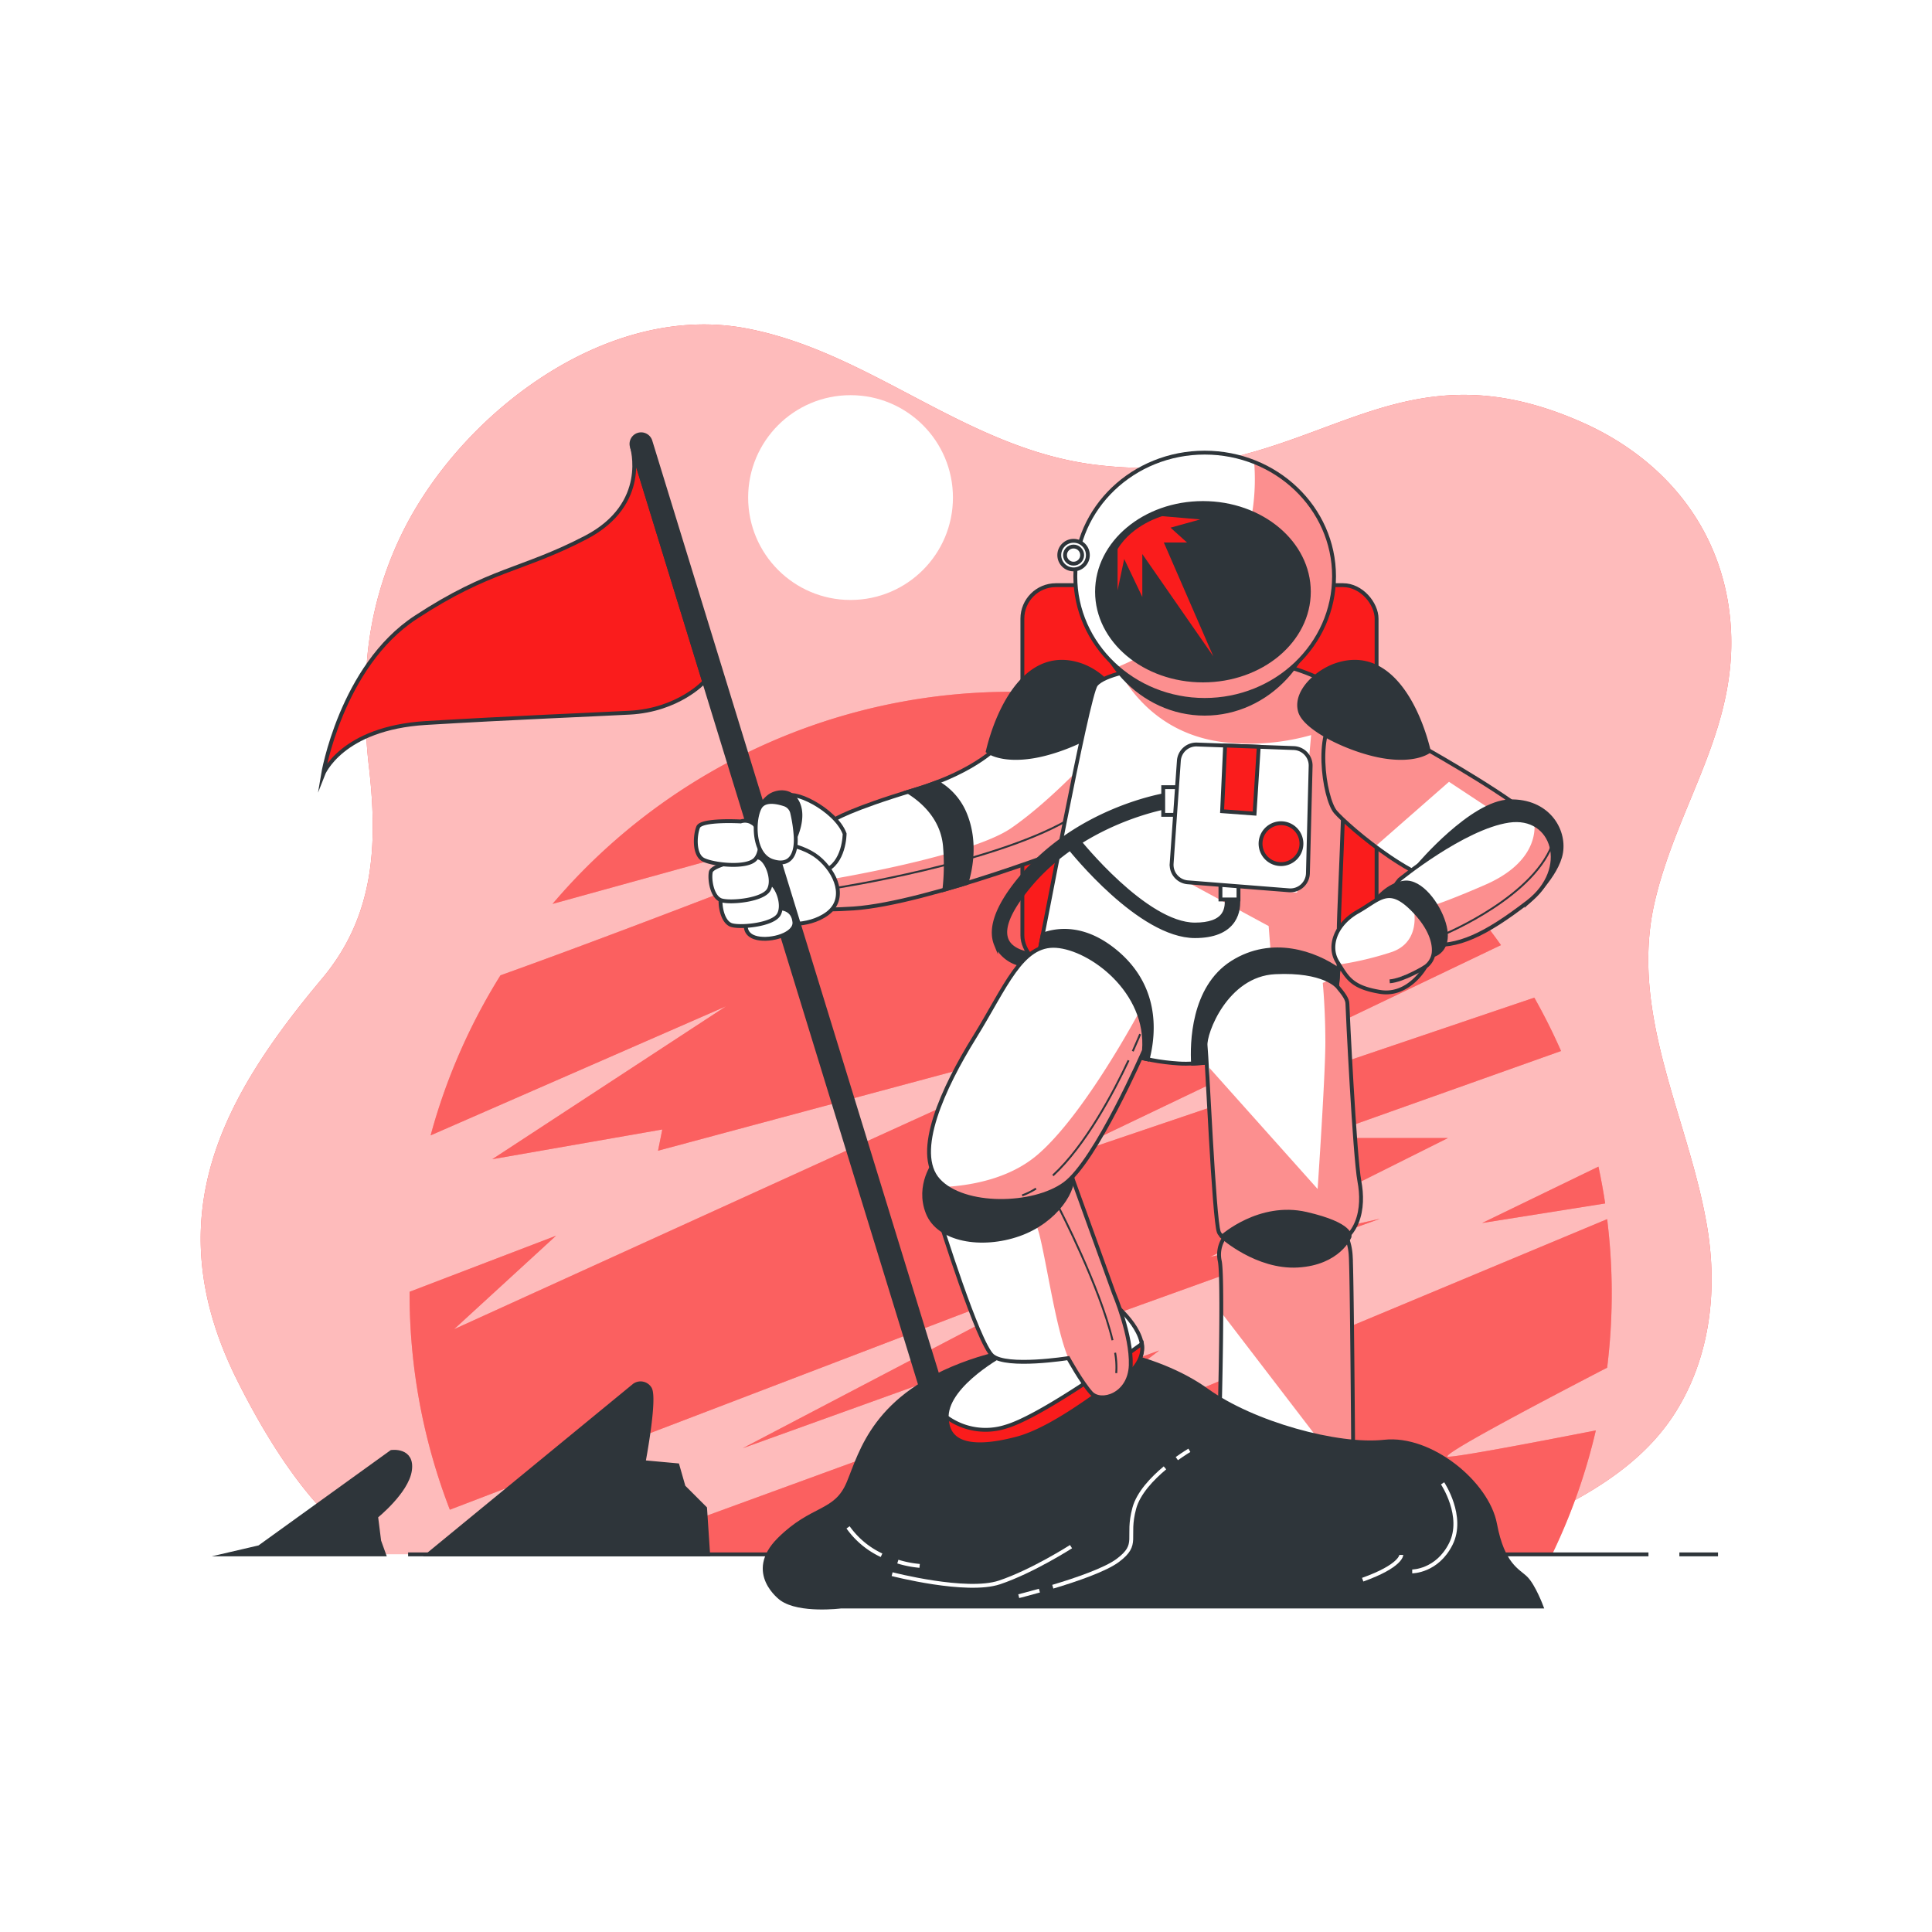 <svg class="animated" id="freepik_stories-astronaut" xmlns="http://www.w3.org/2000/svg" xmlns:xlink="http://www.w3.org/1999/xlink" viewBox="0 0 500 500" version="1.1" xmlns:svgjs="http://svgjs.com/svgjs"><style>svg#freepik_stories-astronaut:not(.animated) .animable {opacity: 0;}svg#freepik_stories-astronaut.animated #freepik--background-simple--inject-1--inject-74 {animation: 1s 1 forwards cubic-bezier(.36,-0.01,.5,1.38) slideLeft;animation-delay: 0s;}svg#freepik_stories-astronaut.animated #freepik--Landscape--inject-1--inject-74 {animation: 1s 1 forwards cubic-bezier(.36,-0.01,.5,1.38) slideLeft;animation-delay: 0s;}svg#freepik_stories-astronaut.animated #freepik--Character--inject-1--inject-74 {animation: 2.0s 1 forwards cubic-bezier(.36,-0.01,.5,1.38) slideLeft,1.5s Infinite  linear floating;animation-delay: 0s,2s;}            @keyframes slideLeft {                0% {                    opacity: 0;                    transform: translateX(-30px);                }                100% {                    opacity: 1;                    transform: translateX(0);                }            }                    @keyframes floating {                0% {                    opacity: 1;                    transform: translateY(0px);                }                50% {                    transform: translateY(-10px);                }                100% {                    opacity: 1;                    transform: translateY(0px);                }            }        </style><g id="freepik--background-simple--inject-1--inject-74" class="animable" style="transform-origin: 250px 243.094px;"><path d="M94.94,171.38a92,92,0,0,1,10.46-36c15.87-29.79,52.41-57.06,87.7-50.4,32.24,6.08,56.79,31.11,90.28,35.29,56,7,74-34,126-11,21.19,9.37,35.93,27.13,38.34,50.45,2.87,27.85-13.15,47.38-19.33,73.05-7.13,29.6,8.77,56.57,13.46,85,2.7,16.41.69,33.67-8.35,47.9-12.3,19.38-36.14,27.56-56.12,36.55h-278s-17-3-38-45-4-73,22-104c13.41-16,14.38-34.2,12.18-54.06A142.32,142.32,0,0,1,94.94,171.38Z" style="fill: rgb(250, 28, 28); transform-origin: 250px 243.094px;" id="el24jgt9jwod3" class="animable"></path><g id="elsn7kievd92"><path d="M94.94,171.38a92,92,0,0,1,10.46-36c15.87-29.79,52.41-57.06,87.7-50.4,32.24,6.08,56.79,31.11,90.28,35.29,56,7,74-34,126-11,21.19,9.37,35.93,27.13,38.34,50.45,2.87,27.85-13.15,47.38-19.33,73.05-7.13,29.6,8.77,56.57,13.46,85,2.7,16.41.69,33.67-8.35,47.9-12.3,19.38-36.14,27.56-56.12,36.55h-278s-17-3-38-45-4-73,22-104c13.41-16,14.38-34.2,12.18-54.06A142.32,142.32,0,0,1,94.94,171.38Z" style="fill: rgb(255, 255, 255); opacity: 0.7; transform-origin: 250px 243.094px;" class="animable"></path></g></g><g id="freepik--Landscape--inject-1--inject-74" class="animable" style="transform-origin: 251.89px 252.27px;"><path d="M415.42,311.45c-.48-3.21-1.07-6.39-1.74-9.53l-30.1,14.59Z" style="fill: rgb(250, 28, 28); transform-origin: 399.5px 309.215px;" id="elr2vdef66v" class="animable"></path><path d="M266.63,199.78s-89,35.44-137.11,52.63a154.71,154.71,0,0,0-18.07,41.42l76.42-33.39L127.4,300l44-7.69-1.1,5.49L289,265.94,117.51,344l26.38-24.19L106,334.31v.3a155.2,155.2,0,0,0,10.42,56.1l168.17-64.3-92.36,48.38,164.92-59.38-44,9.9,61.58-30.79H340.7L404,272q-3.13-7.1-6.92-13.81L270.33,301.12l118.12-56.53A155.54,155.54,0,0,0,143,233.93Z" style="fill: rgb(250, 28, 28); transform-origin: 255px 284.875px;" id="el720fqos8tly" class="animable"></path><path d="M374.79,377c-2.8,0,22.41-13.34,41.14-23.05a156.47,156.47,0,0,0,0-38.44L258.24,381.38,300,349.5,155.5,402.27H401.68A153.72,153.72,0,0,0,413,370.19C399.77,372.78,377.83,377,374.79,377Z" style="fill: rgb(250, 28, 28); transform-origin: 286.307px 358.89px;" id="elujjannhrw8a" class="animable"></path><g id="elocv4sjqazz"><g style="opacity: 0.3; transform-origin: 261.557px 290.655px;" class="animable"><path d="M415.42,311.45c-.48-3.21-1.07-6.39-1.74-9.53l-30.1,14.59Z" style="fill: rgb(255, 255, 255); transform-origin: 399.5px 309.215px;" id="el2gjii4t8c86" class="animable"></path><path d="M266.63,199.78s-89,35.44-137.11,52.63a154.71,154.71,0,0,0-18.07,41.42l76.42-33.39L127.4,300l44-7.69-1.1,5.49L289,265.94,117.51,344l26.38-24.19L106,334.31v.3a155.2,155.2,0,0,0,10.42,56.1l168.17-64.3-92.36,48.38,164.92-59.38-44,9.9,61.58-30.79H340.7L404,272q-3.13-7.1-6.92-13.81L270.33,301.12l118.12-56.53A155.54,155.54,0,0,0,143,233.93Z" style="fill: rgb(255, 255, 255); transform-origin: 255px 284.875px;" id="elwnk4m3xof8" class="animable"></path><path d="M374.79,377c-2.8,0,22.41-13.34,41.14-23.05a156.47,156.47,0,0,0,0-38.44L258.24,381.38,300,349.5,155.5,402.27H401.68A153.72,153.72,0,0,0,413,370.19C399.77,372.78,377.83,377,374.79,377Z" style="fill: rgb(255, 255, 255); transform-origin: 286.307px 358.89px;" id="elmcz1byhnbt" class="animable"></path></g></g><circle cx="220.12" cy="128.77" r="26.5" style="fill: rgb(255, 255, 255); transform-origin: 220.12px 128.77px;" id="el89zffkted9d" class="animable"></circle><line x1="434.62" y1="402.27" x2="444.62" y2="402.27" style="fill: rgb(255, 255, 255); stroke: rgb(46, 53, 58); stroke-miterlimit: 10; transform-origin: 439.62px 402.27px;" id="elb4wvt5vbc9" class="animable"></line><line x1="105.62" y1="402.27" x2="426.62" y2="402.27" style="fill: rgb(255, 255, 255); stroke: rgb(46, 53, 58); stroke-miterlimit: 10; transform-origin: 266.12px 402.27px;" id="el9q2mckx1xo9" class="animable"></line><path d="M110.87,402.27l53.29-43.75a2.81,2.81,0,0,1,4,.8c1.59,2.38-1.59,19.09-1.59,19.09l8.75.8,1.59,5.56,5.57,5.57.79,11.93Z" style="fill: rgb(46, 53, 58); stroke: rgb(46, 53, 58); stroke-miterlimit: 10; transform-origin: 147.07px 380.138px;" id="elzmxc2z6i0si" class="animable"></path><path d="M67.11,400.42l34.21-24.66s5.57-.79,4.77,4.77-8.75,11.94-8.75,11.94l.8,6.36,1.24,3.44H59.16Z" style="fill: rgb(46, 53, 58); stroke: rgb(46, 53, 58); stroke-miterlimit: 10; transform-origin: 82.664px 388.996px;" id="el065eqgga4c7s" class="animable"></path></g><g id="freepik--Character--inject-1--inject-74" class="animable" style="transform-origin: 243.863px 264.214px;"><g id="el7315cjnqzfl"><rect x="264.59" y="151.44" width="91.67" height="99.33" rx="8.67" style="fill: rgb(250, 28, 28); stroke: rgb(46, 53, 58); stroke-miterlimit: 10; transform-origin: 310.425px 201.105px; transform: rotate(3.48deg);" class="animable"></rect></g><path d="M258.92,192.44s-5.67,7-22.33,12-20.67,7.67-20.67,7.67-9.67,3.33-13,11.66-1.33,12.67,18,11.34,59.33-17,59.33-17,7.34-13.34,5.67-24.67S262.25,187.77,258.92,192.44Z" style="fill: rgb(255, 255, 255); transform-origin: 243.888px 211.083px;" id="elmbhb7ft81tr" class="animable"></path><g style="clip-path: url(&quot;#freepik--clip-path--inject-1--inject-74&quot;); transform-origin: 250.125px 214.835px;" id="elehbf6k5e04g" class="animable"><g id="elizn5ee9mbui"><path d="M214.33,227.67s.39,3.81.74,7.67c1.75,0,3.68-.08,5.85-.23,19.33-1.34,59.33-17,59.33-17a55,55,0,0,0,5.67-17.36l-2.25-6.42s-11.34,12.67-22,20S214.33,227.67,214.33,227.67Z" style="fill: rgb(250, 28, 28); opacity: 0.49; mix-blend-mode: multiply; transform-origin: 250.125px 214.835px;" class="animable"></path></g></g><path d="M258.92,192.44s-5.67,7-22.33,12-20.67,7.67-20.67,7.67-9.67,3.33-13,11.66-1.33,12.67,18,11.34,59.33-17,59.33-17,7.34-13.34,5.67-24.67S262.25,187.77,258.92,192.44Z" style="fill: none; stroke: rgb(46, 53, 58); stroke-miterlimit: 10; transform-origin: 243.888px 211.083px;" id="elmttjbx72ldh" class="animable"></path><path d="M216.61,229.75s39.81-6.18,59.52-17.39" style="fill: none; stroke: rgb(46, 53, 58); stroke-miterlimit: 10; stroke-width: 0.5px; transform-origin: 246.37px 221.055px;" id="elunl04x22xes" class="animable"></path><path d="M250.11,228.56c1.18-3.86,2.44-10.65-.19-17.45a16.61,16.61,0,0,0-7.46-8.67c-1.79.69-3.74,1.36-5.87,2l-1.55.47c3.5,2.15,9.09,6.78,9.55,14.53a55.87,55.87,0,0,1-.19,10.81C246.31,229.7,248.22,229.14,250.11,228.56Z" style="fill: rgb(46, 53, 58); stroke: rgb(46, 53, 58); stroke-miterlimit: 10; transform-origin: 243.255px 216.345px;" id="elzddmflt4fj8" class="animable"></path><path d="M286,176.08a17.31,17.31,0,0,0-5.7-3.73c-14.31-5.44-22,10.91-24.66,22.09,0,0,3.33,2.67,11.66,1.33s20.33-7,21.67-11.67C289.75,181.19,288.21,178.32,286,176.08Z" style="fill: rgb(46, 53, 58); stroke: rgb(46, 53, 58); stroke-miterlimit: 10; transform-origin: 272.408px 183.709px;" id="el0ij8x357ipxm" class="animable"></path><path d="M218.59,215.77s0,7.67-5.34,9.67-10.33-1.67-10.33-1.67-1-14.66.33-17.33S216.25,209.44,218.59,215.77Z" style="fill: rgb(255, 255, 255); stroke: rgb(46, 53, 58); stroke-miterlimit: 10; transform-origin: 210.575px 215.9px;" id="el2u0rwu6a3r8" class="animable"></path><path d="M294.82,173.23s-9,1.24-11.2,4-14.31,68.44-14.93,70.31,1.86,7.78,9.64,16.18,17.42,10.89,26.75,11.51,31.42-4,36.71-9,4.67-18.05,4.67-25.2,2.8-56.31.93-60.66-14-8.09-15.86-8.09S297,172.92,294.82,173.23Z" style="fill: rgb(255, 255, 255); transform-origin: 308.316px 223.783px;" id="eloo5a696cbdh" class="animable"></path><g style="clip-path: url(&quot;#freepik--clip-path-2--inject-1--inject-74&quot;); transform-origin: 318.992px 216.725px;" id="el9d3axjn1pgb" class="animable"><g id="elqgp18umvw4"><path d="M346.46,241.05c0-7.16,2.8-56.31.93-60.67s-14-8.08-15.86-8.08-34.54.62-36.71.93a47.27,47.27,0,0,0-4.87,1c4,7,12.76,17.24,29.72,18.11a58.59,58.59,0,0,0,19.65-2.1L335.67,231l-28.28-2.66,20.94,11.33L329.67,257l15.1,4.15C346.8,255,346.46,246.39,346.46,241.05Z" style="fill: rgb(250, 28, 28); opacity: 0.49; mix-blend-mode: multiply; transform-origin: 318.992px 216.725px;" class="animable"></path></g></g><path d="M294.82,173.23s-9,1.24-11.2,4-14.31,68.44-14.93,70.31,1.86,7.78,9.64,16.18,17.42,10.89,26.75,11.51,31.42-4,36.71-9,4.67-18.05,4.67-25.2,2.8-56.31.93-60.66-14-8.09-15.86-8.09S297,172.92,294.82,173.23Z" style="fill: none; stroke: rgb(46, 53, 58); stroke-miterlimit: 10; transform-origin: 308.316px 223.783px;" id="elfxdv8uqrmto" class="animable"></path><path d="M309.25,242.27c-14.23,0-31.77-22-32.51-22.9l2.35-1.86c.18.22,17.38,21.76,30.16,21.76,3.71,0,6.19-.89,7.37-2.65,1.8-2.68.19-6.81.17-6.85l2.78-1.14c.09.23,2.25,5.63-.46,9.67C317.34,240.93,314,242.27,309.25,242.27Z" style="fill: rgb(46, 53, 58); stroke: rgb(46, 53, 58); stroke-miterlimit: 10; transform-origin: 298.605px 229.89px;" id="elcs5qy34ipqq" class="animable"></path><path d="M263.81,249.46c.87-.77,2-1.76,3-2.53-.8-.1-5.1-.74-6.3-3.75s.68-7.43,5.29-13.18c14.07-17.52,36.49-21.21,36.72-21.24l-.45-3.11c-1,.15-23.75,3.88-38.57,22.34-5.47,6.81-7.4,12.33-5.75,16.41A9.25,9.25,0,0,0,263.81,249.46Z" style="fill: rgb(46, 53, 58); stroke: rgb(46, 53, 58); stroke-miterlimit: 10; transform-origin: 279.85px 227.555px;" id="el2f273sjq4qz" class="animable"></path><g id="ell02ky17dlxk"><rect x="301.04" y="203.72" width="4.67" height="7.16" style="fill: rgb(255, 255, 255); stroke: rgb(46, 53, 58); stroke-miterlimit: 10; transform-origin: 303.375px 207.3px; transform: rotate(3.08deg);" class="animable"></rect></g><g id="elgrzu2f3vxvo"><rect x="315.85" y="225.62" width="4.67" height="7.16" style="fill: rgb(255, 255, 255); stroke: rgb(46, 53, 58); stroke-miterlimit: 10; transform-origin: 318.185px 229.2px; transform: rotate(-86.54deg);" class="animable"></rect></g><path d="M305.09,196.89l-1.87,26.61a4.55,4.55,0,0,0,4.17,4.84l26.21,2.07a4.54,4.54,0,0,0,4.89-4.41l.7-27.76a4.53,4.53,0,0,0-4.37-4.64l-25-.92A4.53,4.53,0,0,0,305.09,196.89Z" style="fill: rgb(255, 255, 255); stroke: rgb(46, 53, 58); stroke-miterlimit: 10; transform-origin: 321.201px 211.549px;" id="el2zvloj0sqxa" class="animable"></path><polygon points="317.06 192.94 316.28 209.94 324.68 210.56 325.76 193.26 317.06 192.94" style="fill: rgb(250, 28, 28); stroke: rgb(46, 53, 58); stroke-miterlimit: 10; transform-origin: 321.02px 201.75px;" id="elhjz2ljzohze" class="animable"></polygon><path d="M336.81,218.34a5.29,5.29,0,1,1-5.28-5.29A5.28,5.28,0,0,1,336.81,218.34Z" style="fill: rgb(250, 28, 28); stroke: rgb(46, 53, 58); stroke-miterlimit: 10; transform-origin: 331.52px 218.34px;" id="elszgqlcum8lb" class="animable"></path><path d="M201.42,238.94s7.5,1.33,12.67-2.5,2.33-10.67-2.34-14.5-14.16-5-18-3.17-1.83,9-.66,12.84S196.25,238.27,201.42,238.94Z" style="fill: rgb(255, 255, 255); stroke: rgb(46, 53, 58); stroke-miterlimit: 10; transform-origin: 204.181px 228.543px;" id="elxkqai9j2kbo" class="animable"></path><path d="M163.54,115.62s4.71,14.82-11.95,23.49-24.67,8-44,20.66-24,40.67-24,40.67,4.66-12,26.66-13.33,44-2.21,52.67-2.67c12.67-.67,19.33-8,19.33-8Z" style="fill: rgb(250, 28, 28); stroke: rgb(46, 53, 58); stroke-miterlimit: 10; transform-origin: 132.92px 158.03px;" id="elpghgkhpnb8" class="animable"></path><path d="M239.19,361.83,163.54,115.62a2.49,2.49,0,0,1,1.66-3.12h0a2.51,2.51,0,0,1,3.12,1.65L244,360.38Z" style="fill: rgb(46, 53, 58); stroke: rgb(46, 53, 58); stroke-miterlimit: 10; transform-origin: 203.714px 237.111px;" id="ellabybukdy" class="animable"></path><path d="M193.09,238.94s-.84,3,2.83,3.83,10-1,9.67-4.16-2.84-3.84-5.5-3.5S193.09,237.44,193.09,238.94Z" style="fill: rgb(255, 255, 255); stroke: rgb(46, 53, 58); stroke-miterlimit: 10; transform-origin: 199.305px 239px;" id="el411f22czuf5" class="animable"></path><path d="M196.25,228.61s-9.29,1.46-9.68,3.46.34,6.66,2.82,7.36,10.69-.12,12.17-2.77-.56-7.71-2.47-8.26A3.2,3.2,0,0,0,196.25,228.61Z" style="fill: rgb(255, 255, 255); stroke: rgb(46, 53, 58); stroke-miterlimit: 10; transform-origin: 194.27px 233.916px;" id="elvnfonrjy2zj" class="animable"></path><path d="M193.64,222.21s-9.3,1.46-9.69,3.47.34,6.65,2.83,7.35,10.68-.11,12.17-2.76-.57-7.71-2.47-8.26A3.21,3.21,0,0,0,193.64,222.21Z" style="fill: rgb(255, 255, 255); stroke: rgb(46, 53, 58); stroke-miterlimit: 10; transform-origin: 191.656px 227.52px;" id="el4rsant7ynj5" class="animable"></path><path d="M191.69,212.59s-10.17-.58-11,1.46-1.17,7.11,1.3,8.42,11.33,2.33,13.51-.14,1.17-8.28-.72-9.3A3.47,3.47,0,0,0,191.69,212.59Z" style="fill: rgb(255, 255, 255); stroke: rgb(46, 53, 58); stroke-miterlimit: 10; transform-origin: 188.404px 218.122px;" id="el1g1jtxa076yh" class="animable"></path><path d="M205.79,216.75s2.5-5.11.71-8.92-5.71-3-7.37-1.79a8.76,8.76,0,0,0-2.54,3.07s4.2-.09,6,1.69S205.79,216.75,205.79,216.75Z" style="fill: rgb(46, 53, 58); stroke: rgb(46, 53, 58); stroke-miterlimit: 10; transform-origin: 201.868px 210.892px;" id="el6mjqwabbd6o" class="animable"></path><path d="M205,210.3a3,3,0,0,0-2-2.14c-2-.65-5.3-1.33-6.43,1-1.67,3.33-1.67,12,3.33,13.66s6.33-2.33,6-6.66A37.31,37.31,0,0,0,205,210.3Z" style="fill: rgb(255, 255, 255); stroke: rgb(46, 53, 58); stroke-miterlimit: 10; transform-origin: 200.759px 215.372px;" id="elxzuuigfhbjj" class="animable"></path><path d="M346.37,250.94c-6-4.26-17.15-8.34-27.45-1.83s-10.46,21.05-10.16,26.17c10.51-.47,28.35-4.63,33-9C345.08,263.15,346.08,256.92,346.37,250.94Z" style="fill: rgb(46, 53, 58); stroke: rgb(46, 53, 58); stroke-miterlimit: 10; transform-origin: 327.529px 260.492px;" id="elez06tjh7udf" class="animable"></path><path d="M317.53,319.44a7.77,7.77,0,0,0-1.87,6.85c.93,4,0,39.19,0,39.19s.31,8.4,14.93,10.58,19.6-1.87,19.6-1.87-.31-44.17-.62-49.15a15.4,15.4,0,0,0-2.8-8.09Z" style="fill: rgb(255, 255, 255); transform-origin: 332.841px 346.827px;" id="elf09xq47oq9t" class="animable"></path><g style="clip-path: url(&quot;#freepik--clip-path-3--inject-1--inject-74&quot;); transform-origin: 332.826px 346.665px;" id="el1axvmesp6qx" class="animable"><g id="elqoq239u0ols"><path d="M346.77,317l-29.24,2.49a7.77,7.77,0,0,0-1.87,6.85c.34,1.45.43,6.92.41,13.33l28.09,36.66c4.32-.71,6-2.09,6-2.09s-.31-44.17-.62-49.15A15.4,15.4,0,0,0,346.77,317Z" style="fill: rgb(250, 28, 28); opacity: 0.49; mix-blend-mode: multiply; transform-origin: 332.826px 346.665px;" class="animable"></path></g></g><path d="M317.53,319.44a7.77,7.77,0,0,0-1.87,6.85c.93,4,0,39.19,0,39.19s.31,8.4,14.93,10.58,19.6-1.87,19.6-1.87-.31-44.17-.62-49.15a15.4,15.4,0,0,0-2.8-8.09Z" style="fill: none; stroke: rgb(46, 53, 58); stroke-miterlimit: 10; transform-origin: 332.841px 346.827px;" id="eleaymhx2stnh" class="animable"></path><path d="M346.15,255.36S342.73,251,330,251.62s-18.35,15.87-18,19,2.17,44.8,3.42,48.22,15.55,6.53,26.13,4.67,11.51-11.2,10.27-17.74-3.11-44.79-3.11-46S347.7,257.22,346.15,255.36Z" style="fill: rgb(255, 255, 255); transform-origin: 332.115px 287.814px;" id="elj599rq1jaco" class="animable"></path><g style="clip-path: url(&quot;#freepik--clip-path-4--inject-1--inject-74&quot;); transform-origin: 332.444px 288.919px;" id="elhvas1keab2j" class="animable"><g id="el0w6lfjigamjn"><path d="M351.75,305.75c-1.25-6.53-3.11-44.79-3.11-46s-.94-2.49-2.49-4.35a7.41,7.41,0,0,0-2.32-1.65l-1.5.62s.67,6.67.67,15.34-2,38-2,38l-28-31.34-.29,8.09c.74,13.49,1.82,32.16,2.64,34.4,1.24,3.42,15.55,6.53,26.13,4.67S353,312.29,351.75,305.75Z" style="fill: rgb(250, 28, 28); opacity: 0.49; mix-blend-mode: multiply; transform-origin: 332.444px 288.919px;" class="animable"></path></g></g><path d="M346.15,255.36S342.73,251,330,251.62s-18.35,15.87-18,19,2.17,44.8,3.42,48.22,15.55,6.53,26.13,4.67,11.51-11.2,10.27-17.74-3.11-44.79-3.11-46S347.7,257.22,346.15,255.36Z" style="fill: none; stroke: rgb(46, 53, 58); stroke-miterlimit: 10; transform-origin: 332.115px 287.814px;" id="elh4nm6mgv8m" class="animable"></path><path d="M316.28,320.06s9,8.09,19.6,7.47,13.38-7.47,13.38-7.47.93-3.11-11.2-5.91S316.28,320.06,316.28,320.06Z" style="fill: rgb(46, 53, 58); stroke: rgb(46, 53, 58); stroke-miterlimit: 10; transform-origin: 332.778px 320.58px;" id="elc2iodqf5bxp" class="animable"></path><ellipse cx="311.77" cy="152.7" rx="29.63" ry="32" style="fill: rgb(46, 53, 58); stroke: rgb(46, 53, 58); stroke-miterlimit: 10; transform-origin: 311.77px 152.7px;" id="elwzl0ha07jh" class="animable"></ellipse><ellipse cx="311.77" cy="149.14" rx="33.48" ry="32" style="fill: rgb(255, 255, 255); transform-origin: 311.77px 149.14px;" id="elwky5lo73lwk" class="animable"></ellipse><g style="clip-path: url(&quot;#freepik--clip-path-5--inject-1--inject-74&quot;); transform-origin: 317.17px 150.36px;" id="elcdcogdlz9nk" class="animable"><g id="elj5al060dyd"><path d="M324.58,119.58c1.14,14.68-2.52,39.36-35.49,53.1a34.23,34.23,0,0,0,22.68,8.46c18.49,0,33.48-14.32,33.48-32C345.25,135.81,336.71,124.38,324.58,119.58Z" style="fill: rgb(250, 28, 28); opacity: 0.49; mix-blend-mode: multiply; transform-origin: 317.17px 150.36px;" class="animable"></path></g></g><ellipse cx="311.77" cy="149.14" rx="33.48" ry="32" style="fill: none; stroke: rgb(46, 53, 58); stroke-miterlimit: 10; transform-origin: 311.77px 149.14px;" id="elfhoa3vi4yn" class="animable"></ellipse><circle cx="277.84" cy="143.66" r="3.7" style="fill: rgb(255, 255, 255); stroke: rgb(46, 53, 58); stroke-miterlimit: 10; transform-origin: 277.84px 143.66px;" id="el7cszfqyhnzj" class="animable"></circle><circle cx="277.84" cy="143.66" r="2.22" style="fill: rgb(255, 255, 255); stroke: rgb(46, 53, 58); stroke-miterlimit: 10; transform-origin: 277.84px 143.66px;" id="eld2vip4idhut" class="animable"></circle><ellipse cx="311.32" cy="153.14" rx="27.41" ry="22.96" style="fill: rgb(46, 53, 58); stroke: rgb(46, 53, 58); stroke-miterlimit: 10; transform-origin: 311.32px 153.14px;" id="elow7gdow8g1" class="animable"></ellipse><path d="M289.23,142.11v10.67l1.71-8.11,4.69,9.82v-11.1L314,169.85l-12.8-29.45h6l-4.27-3.84,7.68-2.13-9.81-.85S293.07,135.71,289.23,142.11Z" style="fill: rgb(250, 28, 28); transform-origin: 301.615px 151.715px;" id="elg1wso7je7nc" class="animable"></path><path d="M367.42,192.86l.81.46c4.26,2.4,24,13.69,28.74,18.82,5.26,5.76-7,14.28-17.53,16.78s-30.8-15.27-33.81-18.78-5.76-22.29,1.25-25.79S367.42,192.86,367.42,192.86Z" style="fill: rgb(255, 255, 255); transform-origin: 370.353px 206.435px;" id="eloweosldjbb8" class="animable"></path><g style="clip-path: url(&quot;#freepik--clip-path-6--inject-1--inject-74&quot;); transform-origin: 370.372px 201.382px;" id="el7y52uuxm2k2" class="animable"><g id="elfauvl097epl"><path d="M397,212.14c-4.69-5.13-24.48-16.42-28.74-18.82l-.81-.46s-13.53-12-20.54-8.51-4.25,22.29-1.25,25.79a80.29,80.29,0,0,0,10.26,8.91L375,202.33l22.72,15A4.51,4.51,0,0,0,397,212.14Z" style="fill: rgb(250, 28, 28); opacity: 0.49; mix-blend-mode: multiply; transform-origin: 370.372px 201.382px;" class="animable"></path></g></g><path d="M367.42,192.86l.81.46c4.26,2.4,24,13.69,28.74,18.82,5.26,5.76-7,14.28-17.53,16.78s-30.8-15.27-33.81-18.78-5.76-22.29,1.25-25.79S367.42,192.86,367.42,192.86Z" style="fill: none; stroke: rgb(46, 53, 58); stroke-miterlimit: 10; transform-origin: 370.353px 206.435px;" id="ell6t1rodcsje" class="animable"></path><path d="M339.42,176.08a17.41,17.41,0,0,1,5.7-3.73c14.32-5.44,22,10.91,24.67,22.09,0,0-3.34,2.67-11.67,1.33s-20.33-7-21.67-11.67C335.62,181.19,337.16,178.32,339.42,176.08Z" style="fill: rgb(46, 53, 58); stroke: rgb(46, 53, 58); stroke-miterlimit: 10; transform-origin: 353.006px 183.709px;" id="elczxh46h5wqt" class="animable"></path><path d="M367.17,223.91s13.77-16.27,23.54-16.52S405,214.65,404,220.66s-8.51,12.77-8.51,12.77,5.26-18-2.51-18S367.17,223.91,367.17,223.91Z" style="fill: rgb(46, 53, 58); stroke: rgb(46, 53, 58); stroke-miterlimit: 10; transform-origin: 385.653px 220.407px;" id="eljx22zziz3c" class="animable"></path><path d="M362.16,227.67s16.53-13.52,28.3-15.27,16,12.52,5,21-18.29,12-26.05,11S355.4,235.69,362.16,227.67Z" style="fill: rgb(255, 255, 255); transform-origin: 380.56px 228.409px;" id="elluf7slvk6mr" class="animable"></path><g style="clip-path: url(&quot;#freepik--clip-path-7--inject-1--inject-74&quot;); transform-origin: 383.281px 228.998px;" id="elkpxwo2tpz8" class="animable"><g id="elxjfy4tgu48"><path d="M397.13,213.38c.17,2.91-.7,10.36-12.8,15.62-15.33,6.67-18.41,6.69-18.41,6.69a10.8,10.8,0,0,1-1.2,7.23,13.4,13.4,0,0,0,4.7,1.53c7.76,1,15-2.5,26.05-11C404,226.82,403.36,216.74,397.13,213.38Z" style="fill: rgb(250, 28, 28); opacity: 0.49; mix-blend-mode: multiply; transform-origin: 383.281px 228.998px;" class="animable"></path></g></g><path d="M362.16,227.67s16.53-13.52,28.3-15.27,16,12.52,5,21-18.29,12-26.05,11S355.4,235.69,362.16,227.67Z" style="fill: none; stroke: rgb(46, 53, 58); stroke-miterlimit: 10; transform-origin: 380.56px 228.409px;" id="elzqxv9e79wqd" class="animable"></path><path d="M373.91,241.73s24-10,28.21-24.35" style="fill: none; stroke: rgb(46, 53, 58); stroke-miterlimit: 10; stroke-width: 0.5px; transform-origin: 388.015px 229.555px;" id="elb0sdo5f7nh4" class="animable"></path><path d="M356.15,232.93s3-4,7.26-4.51,8.77,5.51,10.27,10.52-.5,7.51-2.76,8.26S356.15,232.93,356.15,232.93Z" style="fill: rgb(46, 53, 58); stroke: rgb(46, 53, 58); stroke-miterlimit: 10; transform-origin: 365.175px 237.808px;" id="elkng8r0xuhad" class="animable"></path><path d="M370.92,247.2s1.51-4.75-5-11.51-8.77-3-14.53.25-7.76,9-5.26,13,3.51,6.51,11,7.76,11.77-6.51,11.77-6.51A5.23,5.23,0,0,0,370.92,247.2Z" style="fill: rgb(255, 255, 255); transform-origin: 358.072px 244.378px;" id="el2vwatqhk5gz" class="animable"></path><g style="clip-path: url(&quot;#freepik--clip-path-8--inject-1--inject-74&quot;); transform-origin: 358.806px 246.278px;" id="elpot296wg6m" class="animable"><g id="el02ct64woadhq"><path d="M360.33,246.33a83,83,0,0,1-13.79,3.29c2.23,3.62,3.52,5.92,10.61,7.1,7.51,1.25,11.77-6.51,11.77-6.51a5.23,5.23,0,0,0,2-3s1.51-4.75-5-11.51C365.92,235.69,367.67,243.67,360.33,246.33Z" style="fill: rgb(250, 28, 28); opacity: 0.49; mix-blend-mode: multiply; transform-origin: 358.806px 246.278px;" class="animable"></path></g></g><path d="M370.92,247.2s1.51-4.75-5-11.51-8.77-3-14.53.25-7.76,9-5.26,13,3.51,6.51,11,7.76,11.77-6.51,11.77-6.51A5.23,5.23,0,0,0,370.92,247.2Z" style="fill: none; stroke: rgb(46, 53, 58); stroke-miterlimit: 10; transform-origin: 358.072px 244.378px;" id="el1czcqxgs5u8" class="animable"></path><path d="M368.92,250.21s-5.76,3.51-9.27,3.76" style="fill: rgb(255, 255, 255); stroke: rgb(46, 53, 58); stroke-miterlimit: 10; transform-origin: 364.285px 252.09px;" id="el722x8swoyuo" class="animable"></path><path d="M202.25,413.77s-9.33-6.66-.66-15.33,14.66-6.67,18-14.67,6.66-22.66,31.33-31.33,49.33-1.33,61.33,7.33,34,14.67,46,13.34,26.67,10.66,28.67,21.33,6,12,8,14,4,7.33,4,7.33H217.59S206.92,417.11,202.25,413.77Z" style="fill: rgb(46, 53, 58); stroke: rgb(46, 53, 58); stroke-miterlimit: 10; transform-origin: 298.41px 382.294px;" id="elb5jlfu85116" class="animable"></path><path d="M373.34,383.89s5.7,8.54,2.14,15.67-10,7.12-10,7.12" style="fill: none; stroke: rgb(255, 255, 255); stroke-miterlimit: 10; transform-origin: 371.065px 395.285px;" id="eljp585zij8u" class="animable"></path><path d="M362.66,402.41s0,2.84-10,6.41" style="fill: none; stroke: rgb(255, 255, 255); stroke-miterlimit: 10; transform-origin: 357.66px 405.615px;" id="elwbjqtlajd4k" class="animable"></path><path d="M269,411.65c-3.15.89-5.35,1.44-5.35,1.44" style="fill: none; stroke: rgb(255, 255, 255); stroke-miterlimit: 10; transform-origin: 266.325px 412.37px;" id="elkkunx55e1e7" class="animable"></path><path d="M301.49,379.88c-3.3,2.76-6.86,6.5-7.93,10.42-2.13,7.83,1.43,9.26-4.27,13.53-3.17,2.38-10.74,5-16.83,6.81" style="fill: none; stroke: rgb(255, 255, 255); stroke-miterlimit: 10; transform-origin: 286.975px 395.26px;" id="elmuuocp5sdh" class="animable"></path><path d="M307.81,375.34s-1.36.8-3.25,2.15" style="fill: none; stroke: rgb(255, 255, 255); stroke-miterlimit: 10; transform-origin: 306.185px 376.415px;" id="eln57zgjxct3e" class="animable"></path><path d="M277.18,400.27s-10,6.41-18.52,9.26-27.78-2.14-27.78-2.14" style="fill: none; stroke: rgb(255, 255, 255); stroke-miterlimit: 10; transform-origin: 254.03px 405.34px;" id="elajwt6r0qrxc" class="animable"></path><path d="M228.14,402.5a22.11,22.11,0,0,1-8.66-7.22" style="fill: none; stroke: rgb(255, 255, 255); stroke-miterlimit: 10; transform-origin: 223.81px 398.89px;" id="el6hmxv5qvw68" class="animable"></path><path d="M238,405.25a27.35,27.35,0,0,1-5.64-1.11" style="fill: none; stroke: rgb(255, 255, 255); stroke-miterlimit: 10; transform-origin: 235.18px 404.695px;" id="ely4mimv8imn" class="animable"></path><path d="M288.92,246.44c-8.07-6.79-15.05-6-19.06-4.55-.64,3.28-1.07,5.38-1.17,5.69-.63,1.87,1.86,7.78,9.64,16.18A34.65,34.65,0,0,0,297,274.16C298.93,266.65,299.32,255.2,288.92,246.44Z" style="fill: rgb(46, 53, 58); stroke: rgb(46, 53, 58); stroke-miterlimit: 10; transform-origin: 283.337px 257.531px;" id="el9d6t02ybtwd" class="animable"></path><path d="M260,350.24S245.35,358,245,366.42s8.4,8.4,18,5.91,22.08-12.76,24.26-13.69,9.64-5.29,8.09-11.51-10-12.13-10-12.13Z" style="fill: rgb(255, 255, 255); stroke: rgb(46, 53, 58); stroke-miterlimit: 10; transform-origin: 270.275px 354.39px;" id="elro41jbwmzq" class="animable"></path><path d="M295.54,347.76c-8.38,6.07-27,19.09-35.25,21.46a17.11,17.11,0,0,1-15.23-2.41c0,8,8.54,8,18,5.52,9.64-2.49,22.08-12.76,24.26-13.69S296.46,353.64,295.54,347.76Z" style="fill: rgb(250, 28, 28); stroke: rgb(46, 53, 58); stroke-miterlimit: 10; transform-origin: 270.342px 360.773px;" id="eli0t8sj0nki" class="animable"></path><path d="M243.18,315.71s9.95,32,13.68,35.15,19.6.62,19.6.62,3.42,6.23,5.91,9,10,.62,10.27-7.16-4.36-18.66-4.36-18.66l-10.57-29.25s-12.45-2.49-24,0S243.18,315.71,243.18,315.71Z" style="fill: rgb(255, 255, 255); transform-origin: 267.904px 332.969px;" id="el96r3ob6ukhn" class="animable"></path><g style="clip-path: url(&quot;#freepik--clip-path-9--inject-1--inject-74&quot;); transform-origin: 268.767px 333px;" id="el77xujuczu7x" class="animable"><g id="ela37tkeqs1fr"><path d="M292.64,353.35c.31-7.78-4.36-18.66-4.36-18.66l-10.57-29.25a70.74,70.74,0,0,0-20-.66,46.31,46.31,0,0,1-7.72,1.83,11.82,11.82,0,0,0-5.11,3.8c2.65.85,5.67,1.75,8.82,2.59,10,2.67,13.33-1.33,15.33,6.67s4.26,24.3,7.46,31.81c0,0,3.42,6.23,5.91,9S292.33,361.13,292.64,353.35Z" style="fill: rgb(250, 28, 28); opacity: 0.49; mix-blend-mode: multiply; transform-origin: 268.767px 333px;" class="animable"></path></g></g><path d="M243.18,315.71s9.95,32,13.68,35.15,19.6.62,19.6.62,3.42,6.23,5.91,9,10,.62,10.27-7.16-4.36-18.66-4.36-18.66l-10.57-29.25s-12.45-2.49-24,0S243.18,315.71,243.18,315.71Z" style="fill: none; stroke: rgb(46, 53, 58); stroke-miterlimit: 10; transform-origin: 267.904px 332.969px;" id="elwgp2txd024" class="animable"></path><path d="M288.59,350.09a20.94,20.94,0,0,1,.29,5.27" style="fill: none; stroke: rgb(46, 53, 58); stroke-miterlimit: 10; stroke-width: 0.5px; transform-origin: 288.762px 352.725px;" id="elgvwcyb09mrh" class="animable"></path><path d="M274.2,312.85s10.37,20,13.72,34" style="fill: none; stroke: rgb(46, 53, 58); stroke-miterlimit: 10; stroke-width: 0.5px; transform-origin: 281.06px 329.85px;" id="elfup9sppus3f" class="animable"></path><path d="M241.93,300.78s-4.66,5.91-1.86,13.06,14,9,23.64,5.6,14.93-11.82,13.69-16.17S241.93,300.78,241.93,300.78Z" style="fill: rgb(46, 53, 58); stroke: rgb(46, 53, 58); stroke-miterlimit: 10; transform-origin: 258.376px 310.737px;" id="elotcpl0tph8b" class="animable"></path><path d="M296.06,271.85s-12.44,28.62-20.53,34.53-26.13,6.22-32.66-.94,1.24-23.95,9.33-37,12.13-24.26,21.15-23.64S297.31,256.6,296.06,271.85Z" style="fill: rgb(255, 255, 255); transform-origin: 268.282px 277.795px;" id="el5b7h2m0dj99" class="animable"></path><g style="clip-path: url(&quot;#freepik--clip-path-10--inject-1--inject-74&quot;); transform-origin: 270.495px 286.5px;" id="elm8pe0temnjh" class="animable"><g id="elbwlpos2qabt"><path d="M268.33,299c-7,5.89-16.42,7.71-23.47,8.16,7.66,5.34,23.3,4.6,30.67-.78,8.09-5.91,20.53-34.53,20.53-34.53a22.05,22.05,0,0,0-1.39-9.66C291.16,268.61,279,290,268.33,299Z" style="fill: rgb(250, 28, 28); opacity: 0.49; mix-blend-mode: multiply; transform-origin: 270.495px 286.5px;" class="animable"></path></g></g><path d="M296.06,271.85s-12.44,28.62-20.53,34.53-26.13,6.22-32.66-.94,1.24-23.95,9.33-37,12.13-24.26,21.15-23.64S297.31,256.6,296.06,271.85Z" style="fill: none; stroke: rgb(46, 53, 58); stroke-miterlimit: 10; transform-origin: 268.282px 277.795px;" id="el8pujcr596rl" class="animable"></path><path d="M268.12,307.6a18.38,18.38,0,0,1-3.59,1.77" style="fill: none; stroke: rgb(46, 53, 58); stroke-miterlimit: 10; stroke-width: 0.5px; transform-origin: 266.325px 308.485px;" id="ella5mly0pfze" class="animable"></path><path d="M292.07,274.42c-3.86,8.23-11.1,22-19.58,29.79" style="fill: none; stroke: rgb(46, 53, 58); stroke-miterlimit: 10; stroke-width: 0.5px; transform-origin: 282.28px 289.315px;" id="elw4goxm4ko2" class="animable"></path><path d="M295.07,267.63s-.68,1.7-1.91,4.43" style="fill: none; stroke: rgb(46, 53, 58); stroke-miterlimit: 10; stroke-width: 0.5px; transform-origin: 294.115px 269.845px;" id="el4i5hvz56k8" class="animable"></path></g><defs>     <filter id="active" height="200%">         <feMorphology in="SourceAlpha" result="DILATED" operator="dilate" radius="2"></feMorphology>                <feFlood flood-color="#32DFEC" flood-opacity="1" result="PINK"></feFlood>        <feComposite in="PINK" in2="DILATED" operator="in" result="OUTLINE"></feComposite>        <feMerge>            <feMergeNode in="OUTLINE"></feMergeNode>            <feMergeNode in="SourceGraphic"></feMergeNode>        </feMerge>    </filter>    <filter id="hover" height="200%">        <feMorphology in="SourceAlpha" result="DILATED" operator="dilate" radius="2"></feMorphology>                <feFlood flood-color="#ff0000" flood-opacity="0.5" result="PINK"></feFlood>        <feComposite in="PINK" in2="DILATED" operator="in" result="OUTLINE"></feComposite>        <feMerge>            <feMergeNode in="OUTLINE"></feMergeNode>            <feMergeNode in="SourceGraphic"></feMergeNode>        </feMerge>            <feColorMatrix type="matrix" values="0   0   0   0   0                0   1   0   0   0                0   0   0   0   0                0   0   0   1   0 "></feColorMatrix>    </filter></defs><defs><clipPath id="freepik--clip-path--inject-1--inject-74"><path d="M258.92,192.44s-5.67,7-22.33,12-20.67,7.67-20.67,7.67-9.67,3.33-13,11.66-1.33,12.67,18,11.34,59.33-17,59.33-17,7.34-13.34,5.67-24.67S262.25,187.77,258.92,192.44Z" style="fill:#fff;stroke:#2e353a;stroke-miterlimit:10"></path></clipPath><clipPath id="freepik--clip-path-2--inject-1--inject-74"><path d="M294.82,173.23s-9,1.24-11.2,4-14.31,68.44-14.93,70.31,1.86,7.78,9.64,16.18,17.42,10.89,26.75,11.51,31.42-4,36.71-9,4.67-18.05,4.67-25.2,2.8-56.31.93-60.66-14-8.09-15.86-8.09S297,172.92,294.82,173.23Z" style="fill:#fff;stroke:#2e353a;stroke-miterlimit:10"></path></clipPath><clipPath id="freepik--clip-path-3--inject-1--inject-74"><path d="M317.53,319.44a7.77,7.77,0,0,0-1.87,6.85c.93,4,0,39.19,0,39.19s.31,8.4,14.93,10.58,19.6-1.87,19.6-1.87-.31-44.17-.62-49.15a15.4,15.4,0,0,0-2.8-8.09Z" style="fill:#fff;stroke:#2e353a;stroke-miterlimit:10"></path></clipPath><clipPath id="freepik--clip-path-4--inject-1--inject-74"><path d="M346.15,255.36S342.73,251,330,251.62s-18.35,15.87-18,19,2.17,44.8,3.42,48.22,15.55,6.53,26.13,4.67,11.51-11.2,10.27-17.74-3.11-44.79-3.11-46S347.7,257.22,346.15,255.36Z" style="fill:#fff;stroke:#2e353a;stroke-miterlimit:10"></path></clipPath><clipPath id="freepik--clip-path-5--inject-1--inject-74"><ellipse cx="311.77" cy="149.14" rx="33.48" ry="32" style="fill:#fff;stroke:#2e353a;stroke-miterlimit:10"></ellipse></clipPath><clipPath id="freepik--clip-path-6--inject-1--inject-74"><path d="M367.42,192.86l.81.46c4.26,2.4,24,13.69,28.74,18.82,5.26,5.76-7,14.28-17.53,16.78s-30.8-15.27-33.81-18.78-5.76-22.29,1.25-25.79S367.42,192.86,367.42,192.86Z" style="fill:#fff;stroke:#2e353a;stroke-miterlimit:10"></path></clipPath><clipPath id="freepik--clip-path-7--inject-1--inject-74"><path d="M362.16,227.67s16.53-13.52,28.3-15.27,16,12.52,5,21-18.29,12-26.05,11S355.4,235.69,362.16,227.67Z" style="fill:#fff;stroke:#2e353a;stroke-miterlimit:10"></path></clipPath><clipPath id="freepik--clip-path-8--inject-1--inject-74"><path d="M370.92,247.2s1.51-4.75-5-11.51-8.77-3-14.53.25-7.76,9-5.26,13,3.51,6.51,11,7.76,11.77-6.51,11.77-6.51A5.23,5.23,0,0,0,370.92,247.2Z" style="fill:#fff;stroke:#2e353a;stroke-miterlimit:10"></path></clipPath><clipPath id="freepik--clip-path-9--inject-1--inject-74"><path d="M243.18,315.71s9.95,32,13.68,35.15,19.6.62,19.6.62,3.42,6.23,5.91,9,10,.62,10.27-7.16-4.36-18.66-4.36-18.66l-10.57-29.25s-12.45-2.49-24,0S243.18,315.71,243.18,315.71Z" style="fill:#fff;stroke:#2e353a;stroke-miterlimit:10"></path></clipPath><clipPath id="freepik--clip-path-10--inject-1--inject-74"><path d="M296.06,271.85s-12.44,28.62-20.53,34.53-26.13,6.22-32.66-.94,1.24-23.95,9.33-37,12.13-24.26,21.15-23.64S297.31,256.6,296.06,271.85Z" style="fill:#fff;stroke:#2e353a;stroke-miterlimit:10"></path></clipPath></defs></svg>
